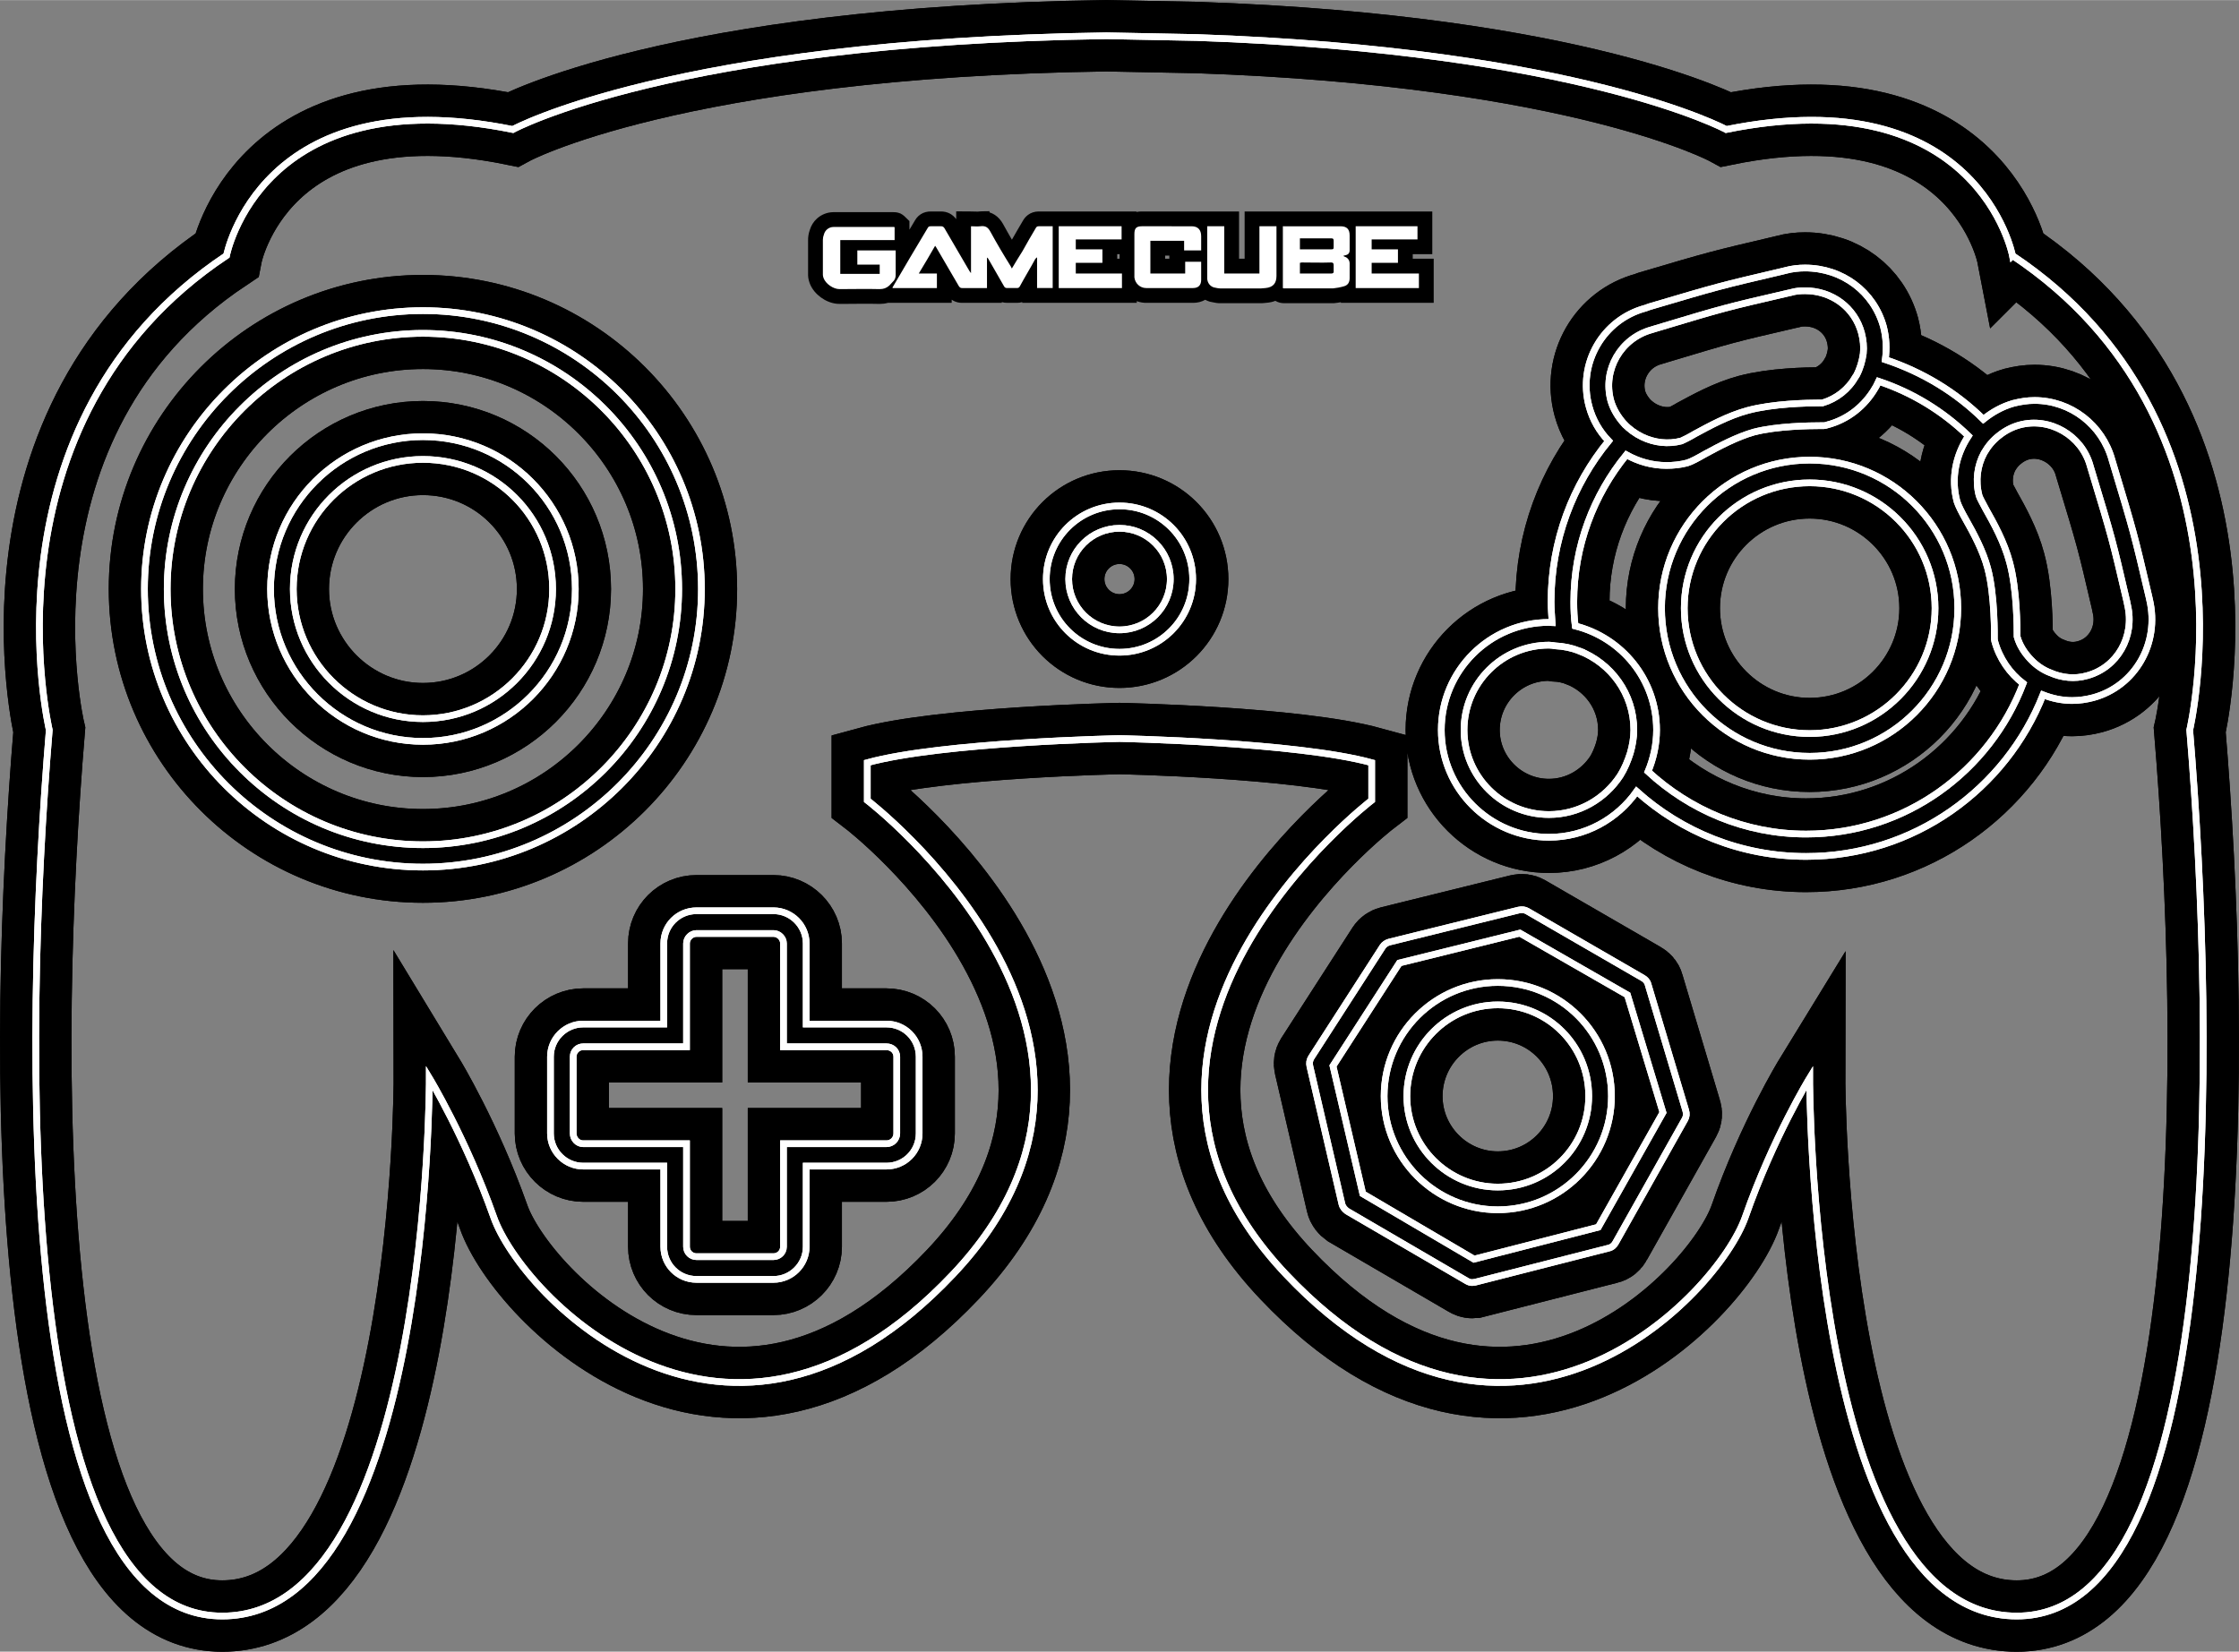 <?xml version="1.0" encoding="UTF-8" standalone="no"?>
<!-- Creator: CorelDRAW -->

<svg
   xml:space="preserve"
   width="6.303in"
   height="4.651in"
   style="fill-rule:evenodd;image-rendering:optimizeQuality;shape-rendering:geometricPrecision;text-rendering:geometricPrecision"
   viewBox="0 0 6303.448 4650.505"
   version="1.1"
   id="svg35"
   sodipodi:docname="controller.svg"
   inkscape:version="1.1.2 (0a00cf5339, 2022-02-04)"
   xmlns:inkscape="http://www.inkscape.org/namespaces/inkscape"
   xmlns:sodipodi="http://sodipodi.sourceforge.net/DTD/sodipodi-0.dtd"
   xmlns="http://www.w3.org/2000/svg"
   xmlns:svg="http://www.w3.org/2000/svg"
   xmlns:rdf="http://www.w3.org/1999/02/22-rdf-syntax-ns#"
   xmlns:cc="http://creativecommons.org/ns#"
   xmlns:dc="http://purl.org/dc/elements/1.1/"><rect x="0" y="0" width="6303.448" height="4650.505" fill="#808080" stroke="none"/><sodipodi:namedview
   pagecolor="#ffffff"
   bordercolor="#666666"
   borderopacity="1"
   objecttolerance="10"
   gridtolerance="10"
   guidetolerance="10"
   inkscape:pageopacity="0"
   inkscape:pageshadow="2"
   inkscape:window-width="1920"
   inkscape:window-height="996"
   id="namedview37"
   showgrid="false"
   fit-margin-top="0"
   fit-margin-left="0"
   fit-margin-right="0"
   fit-margin-bottom="0"
   inkscape:zoom="0.84096619"
   inkscape:cx="32.700482"
   inkscape:cy="181.33904"
   inkscape:window-x="0"
   inkscape:window-y="0"
   inkscape:window-maximized="1"
   inkscape:current-layer="Layer 1"
   inkscape:pagecheckerboard="0"
   inkscape:document-units="in"
   showguides="true"
   inkscape:guide-bbox="true"><sodipodi:guide
     position="2311.658,3926.214"
     orientation="1,0"
     id="guide1253" /><sodipodi:guide
     position="2425.524,4011.604"
     orientation="0,-1"
     id="guide1255" /></sodipodi:namedview>
 <defs
   id="defs4">
  <style
   type="text/css"
   id="style2">
   <![CDATA[
    .str0 {stroke:#E5E5E5;stroke-width:3}
    .fil0 {fill:none}
    .fil1 {fill:#E5E5E5}
   ]]>
  </style>
 
   
   
   
   
   
   
   
   
   
   
   
   
  </defs>
 <g
   id="Layer 1"
   transform="translate(-982.276,-3996.73)">
  
  
 <path
   id="path2235"
   style="fill:#000000;stroke:none;stroke-width:1"
   class="fil1"
   d="m 3746.873,4591.375 c -3.887,-0.026 -7.74,0.545 -11.608,0.825 -6.519,0.118 -13.027,-0.464 -19.547,-0.41 -13.818,-0.095 -27.636,-0.19 -41.454,-0.286 0,7.319 0,14.638 0,21.957 -4.612,-6.153 -10.319,-11.573 -17.09,-15.286 -8.029,-4.484 -17.296,-6.511 -26.459,-6.363 -9.059,-0.044 -18.119,-0.01 -27.179,-0.019 -5.058,-0.021 -10.142,0.413 -15.043,1.713 -10.085,2.533 -19.255,8.479 -25.703,16.634 -3.181,3.878 -5.399,8.403 -8.047,12.636 -4.052,6.772 -8.11,13.542 -12.158,20.316 0,-8.083 0,-16.165 0,-24.248 -4.948,-4.752 -9.797,-9.606 -14.794,-14.306 -2.935,-2.683 -6.382,-4.713 -9.791,-6.717 -3.4,-1.149 -6.689,-2.727 -10.275,-3.23 -3.659,-0.707 -7.391,-0.888 -11.11,-0.803 -56.353,0 -112.707,-0.012 -169.06,0.02 -16.655,0.262 -33.1,6.833 -45.394,18.064 -9.398,8.514 -16.375,19.652 -19.963,31.813 -3.541,9.697 -5.188,20.062 -4.941,30.378 0.01,32.648 -0.014,65.297 0.024,97.945 0.237,8.632 2.55,17.088 5.81,25.041 6.288,14.733 17.147,27.219 29.989,36.651 13.224,9.704 28.872,16.378 45.255,18.061 6.429,0.623 12.896,0.303 19.343,0.344 33.735,-0.153 67.478,-0.842 101.209,0.039 7.783,0.01 15.587,-0.922 23.091,-3.014 59.87,0 119.74,0 179.609,0 0,-2.958 0,-5.917 0,-8.875 6.865,4.804 14.985,7.722 23.31,8.574 4.753,0.507 9.539,0.23 14.308,0.301 34.459,0 68.919,0 103.378,0 0,-0.693 0,-1.385 0,-2.078 5.334,1.544 10.904,2.172 16.449,2.063 8.799,0.031 17.598,0.016 26.396,0.01 5.009,-0.043 10.029,-0.656 14.835,-2.097 0,0.702 0,1.404 0,2.106 107.446,0 214.892,0 322.338,0 0,-1.602 0,-3.204 0,-4.807 9.201,3.51 19.1,5.051 28.932,4.807 43.605,0 87.21,0.012 130.814,-0.022 11.461,-0.147 22.993,-2.908 32.949,-8.677 4.016,2.126 8.205,3.97 12.563,5.265 2.599,0.722 5.295,0.983 7.907,1.651 7.291,1.639 14.721,2.93 22.221,2.779 38.826,0 77.652,0.016 116.478,-0.021 4.079,-0.014 8.109,-0.732 12.167,-1.024 5.006,-0.269 9.98,-1.063 14.868,-2.162 3.843,-0.881 7.625,-2.033 11.3,-3.46 7.541,4.579 16.418,6.786 25.217,6.65 22.1,0.035 44.201,0.01 66.301,0.016 24.332,-0.01 48.665,0.01 72.996,-0.022 6.678,-0.66 13.335,-1.556 19.934,-2.783 0,0.602 0,1.204 0,1.807 87.113,0 174.227,0 261.34,0 0,-41.444 0,-82.888 0,-124.332 -19.667,0 -39.335,0 -59.002,0 0,-4.218 0,-8.436 0,-12.654 18.339,0 36.677,0 55.016,0 0,-40.115 0,-80.231 0,-120.346 -176.117,-1e-4 -352.221,-1e-4 -528.338,0 0,44.333 0,88.667 0,133 -5.223,0 -10.445,0 -15.668,0 0,-44.333 0,-88.667 0,-133 -43.782,0 -87.565,0 -131.348,0 -46.69,0 -93.474,0 -140.2,0.01 -5.844,-0.081 -11.712,0.228 -17.462,1.325 -0.121,-0.491 0.356,-1.58 -0.5,-1.336 -91.815,0 -183.631,-0.013 -275.446,0.02 -10.582,0.13 -21.195,3.478 -29.629,9.939 -6.045,4.53 -10.871,10.536 -14.502,17.13 -10.267,17.381 -20.519,34.773 -30.398,52.379 -8.596,-14.682 -16.913,-29.526 -25.103,-44.437 -5.665,-9.973 -13.248,-19.055 -22.93,-25.338 -4.659,-3.065 -9.758,-5.454 -15.079,-7.117 0,-1.097 0,-2.194 0,-3.291 -7.042,0.1 -14.085,0.199 -21.127,0.299 z m 387.389,120.764 c 0,4.218 0,8.436 0,12.654 -2.225,0 -4.449,0 -6.674,0 0,-4.218 0,-8.436 0,-12.654 2.225,0 4.449,0 6.674,0 z m 139.998,3.986 c 0,2.889 0,5.779 0,8.668 -3.886,0 -7.772,0 -11.658,0 0,-2.889 0,-5.779 0,-8.668 3.886,0 7.772,0 11.658,0 z" /><g
   id="g2099"
   style="stroke:#000000;stroke-width:201.007;stroke-miterlimit:4;stroke-dasharray:none"><path
     class="fil0 str0"
     d="m 2173,4935 c -397,0 -720,323 -720,720 0,397 323,720 720,720 397,0 720,-323 720,-720 0,-397 -323,-720 -720,-720 z m 0,1149 c -236,0 -429,-193 -429,-429 0,-237 193,-429 429,-429 237,0 429,192 429,429 0,236 -192,429 -429,429 z"
     id="path2051"
     style="fill:none;stroke:#000000;stroke-width:201.007;stroke-miterlimit:4;stroke-dasharray:none"
     inkscape:connector-curvature="0" /><path
     class="fil0 str0"
     d="m 2173,5290 c -201,0 -365,163 -365,365 0,201 164,365 365,365 202,0 365,-164 365,-365 0,-202 -163,-365 -365,-365 z"
     id="path2053"
     style="fill:none;stroke:#000000;stroke-width:201.007;stroke-miterlimit:4;stroke-dasharray:none"
     inkscape:connector-curvature="0" /><path
     class="fil0 str0"
     d="m 3188,6653 c 0,-15 -13,-28 -28,-28 h -217 c -15,0 -28,13 -28,28 v 291 h -291 c -15,0 -28,12 -28,28 v 216 c 0,16 13,29 28,29 h 291 v 290 c 0,16 13,28 28,28 h 217 c 15,0 28,-12 28,-28 v -290 h 290 c 16,0 29,-13 29,-29 v -216 c 0,-16 -13,-28 -29,-28 h -290 z"
     id="path2055"
     style="fill:none;stroke:#000000;stroke-width:201.007;stroke-miterlimit:4;stroke-dasharray:none"
     inkscape:connector-curvature="0" /><circle
     class="fil0 str0"
     cx="4134"
     cy="5627"
     r="143"
     id="circle2057"
     style="fill:none;stroke:#000000;stroke-width:201.007;stroke-miterlimit:4;stroke-dasharray:none" /><path
     class="fil0 str0"
     d="m 6598,5802 c -1,-3 -1,-6 -1,-9 0,-1 2,-120 -19,-197 -13,-49 -40,-99 -61,-136 -13,-23 -21,-39 -25,-51 -18,-66 -3,-132 32,-185 -71,-69 -157,-122 -253,-154 -3,6 -5,12 -9,18 -30,52 -78,90 -136,105 -3,1 -6,2 -9,2 h -10 c -27,0 -122,1 -187,18 -49,14 -99,41 -136,61 -23,13 -39,22 -52,26 -19,5 -39,7 -58,7 -41,0 -79,-11 -113,-30 -92,113 -148,257 -148,414 0,23 1,46 4,68 131,33 229,151 229,293 0,41 -9,81 -24,117 117,108 273,176 445,176 279,0 517,-177 611,-424 -38,-29 -67,-71 -80,-119 z m -521,324 c -230,0 -417,-187 -417,-417 0,-230 187,-417 417,-417 230,0 417,187 417,417 0,230 -187,417 -417,417 z"
     id="path2059"
     style="fill:none;stroke:#000000;stroke-width:201.007;stroke-miterlimit:4;stroke-dasharray:none"
     inkscape:connector-curvature="0" /><path
     class="fil0 str0"
     d="m 6077,5356 c -195,0 -353,158 -353,353 0,194 158,353 353,353 195,0 353,-159 353,-353 0,-195 -159,-353 -353,-353 z"
     id="path2061"
     style="fill:none;stroke:#000000;stroke-width:201.007;stroke-miterlimit:4;stroke-dasharray:none"
     inkscape:connector-curvature="0" /><path
     class="fil0 str0"
     d="m 5261,6624 -339,84 -187,290 84,360 313,184 350,-90 182,-323 -100,-331 z m -62,779 c -176,0 -320,-144 -320,-320 0,-177 144,-320 320,-320 177,0 320,143 320,320 0,176 -143,320 -320,320 z"
     id="path2063"
     style="fill:none;stroke:#000000;stroke-width:201.007;stroke-miterlimit:4;stroke-dasharray:none"
     inkscape:connector-curvature="0" /><path
     class="fil0 str0"
     d="m 5199,6826 c -141,0 -256,115 -256,257 0,141 115,256 256,256 142,0 256,-115 256,-256 0,-142 -114,-257 -256,-257 z"
     id="path2065"
     style="fill:none;stroke:#000000;stroke-width:201.007;stroke-miterlimit:4;stroke-dasharray:none"
     inkscape:connector-curvature="0" /><path
     class="fil0 str0"
     d="m 5428,5829 c -21,-8 -44,-13 -67,-14 -6,-1 -12,-2 -18,-2 -132,0 -239,107 -239,239 0,131 107,238 239,238 84,0 158,-44 201,-110 12,-19 21,-41 28,-63 6,-21 10,-43 10,-65 0,-102 -64,-188 -154,-223 z"
     id="path2067"
     style="fill:none;stroke:#000000;stroke-width:201.007;stroke-miterlimit:4;stroke-dasharray:none"
     inkscape:connector-curvature="0" /><path
     class="fil0 str0"
     d="m 5554,5189 c 15,16 33,29 52,38 34,16 72,21 110,11 5,-2 23,-11 38,-20 39,-21 93,-51 149,-66 71,-19 166,-21 204,-21 h 6 c 40,-12 73,-38 94,-75 1,-1 1,-2 2,-3 10,-19 16,-40 19,-61 2,-19 0,-39 -5,-58 -19,-71 -83,-119 -159,-119 -13,0 -27,1 -40,5 l -9,2 c -177,41 -177,41 -370,99 l -13,4 c -87,24 -138,113 -115,199 7,25 21,47 37,65 z"
     id="path2069"
     style="fill:none;stroke:#000000;stroke-width:201.007;stroke-miterlimit:4;stroke-dasharray:none"
     inkscape:connector-curvature="0" /><path
     class="fil0 str0"
     d="m 6970,5690 c -41,-176 -41,-176 -100,-371 l -3,-10 c -23,-86 -114,-139 -199,-116 -22,6 -42,17 -58,30 -17,13 -31,30 -42,49 -19,35 -25,78 -14,120 1,5 11,23 19,38 22,39 52,93 67,150 21,77 21,185 21,209 7,25 21,46 38,64 16,17 35,30 56,38 32,14 68,18 103,8 85,-23 135,-110 114,-199 z"
     id="path2071"
     style="fill:none;stroke:#000000;stroke-width:201.007;stroke-miterlimit:4;stroke-dasharray:none"
     inkscape:connector-curvature="0" /><path
     class="fil0 str0"
     d="m 6648,4716 c 0,0 -96,-499 -806,-355 0,0 -409,-222 -1490,-259 l -255,-5 c -1217,17 -1671,264 -1671,264 -710,-144 -806,355 -806,355 -704,469 -499,1336 -499,1336 -73,878 -100,2495 487,2495 586,0 583,-1515 583,-1515 0,0 102,168 181,391 78,223 661,830 1293,162 631,-667 -241,-1335 -241,-1335 v -106 c 211,-58 710,-68 710,-68 0,0 499,10 710,68 v 106 c 0,0 -872,668 -241,1335 632,668 1215,61 1293,-162 78,-223 181,-391 181,-391 0,0 -3,1515 583,1515 587,0 560,-1617 487,-2495 0,0 205,-867 -499,-1336 z M 2173,6438 c -432,0 -784,-351 -784,-783 0,-433 352,-784 784,-784 432,0 784,351 784,784 0,432 -352,783 -784,783 z m 1305,442 c 51,0 92,41 92,92 v 216 c 0,51 -41,92 -92,92 h -226 v 227 c 0,51 -42,92 -92,92 h -217 c -51,0 -92,-41 -92,-92 v -227 h -227 c -50,0 -92,-41 -92,-92 v -216 c 0,-51 42,-92 92,-92 h 227 v -227 c 0,-51 41,-92 92,-92 h 217 c 50,0 92,41 92,92 v 227 z m 656,-1047 c -114,0 -206,-92 -206,-206 0,-114 92,-206 206,-206 114,0 206,92 206,206 0,114 -92,206 -206,206 z m 1592,1315 -195,347 c -4,8 -11,14 -20,16 l -376,96 c -3,0 -6,1 -8,1 -6,0 -11,-2 -16,-5 l -336,-196 c -7,-5 -13,-12 -15,-21 l -90,-387 c -2,-9 -1,-17 4,-25 l 201,-312 c 4,-6 11,-11 19,-13 l 364,-90 c 9,-2 17,-1 24,3 l 325,188 c 7,4 13,10 15,18 l 106,355 c 3,9 2,18 -2,25 z M 6875,5961 c -19,5 -39,8 -59,8 -29,0 -56,-6 -82,-16 -105,266 -364,455 -667,455 -183,0 -350,-69 -477,-183 -55,78 -145,129 -247,129 -167,0 -303,-136 -303,-302 0,-167 136,-303 303,-303 3,0 6,1 9,1 -1,-19 -3,-39 -3,-59 0,-172 61,-330 162,-453 -26,-27 -45,-60 -55,-97 -33,-121 39,-245 159,-277 l 11,-4 c 196,-58 196,-58 375,-100 l 8,-2 c 18,-5 37,-7 55,-7 105,0 194,67 221,166 8,31 9,62 5,92 105,35 199,92 276,168 25,-20 53,-36 85,-45 20,-5 39,-8 59,-8 102,0 191,69 218,167 l 3,10 c 59,196 59,196 101,375 l 2,9 c 29,123 -41,244 -159,276 z"
     id="path2073"
     style="fill:none;stroke:#000000;stroke-width:201.007;stroke-miterlimit:4;stroke-dasharray:none"
     inkscape:connector-curvature="0" /><path
     class="fil0 str0"
     d="m 2173,4935 c -397,0 -720,323 -720,720 0,397 323,720 720,720 397,0 720,-323 720,-720 0,-397 -323,-720 -720,-720 z m 0,1149 c -236,0 -429,-193 -429,-429 0,-237 193,-429 429,-429 237,0 429,192 429,429 0,236 -192,429 -429,429 z"
     id="path2075"
     style="fill:none;stroke:#000000;stroke-width:201.007;stroke-miterlimit:4;stroke-dasharray:none"
     inkscape:connector-curvature="0" /><path
     class="fil0 str0"
     d="m 2173,5290 c -201,0 -365,163 -365,365 0,201 164,365 365,365 202,0 365,-164 365,-365 0,-202 -163,-365 -365,-365 z"
     id="path2077"
     style="fill:none;stroke:#000000;stroke-width:201.007;stroke-miterlimit:4;stroke-dasharray:none"
     inkscape:connector-curvature="0" /><path
     class="fil0 str0"
     d="m 3188,6653 c 0,-15 -13,-28 -28,-28 h -217 c -15,0 -28,13 -28,28 v 291 h -291 c -15,0 -28,12 -28,28 v 216 c 0,16 13,29 28,29 h 291 v 290 c 0,16 13,28 28,28 h 217 c 15,0 28,-12 28,-28 v -290 h 290 c 16,0 29,-13 29,-29 v -216 c 0,-16 -13,-28 -29,-28 h -290 z"
     id="path2079"
     style="fill:none;stroke:#000000;stroke-width:201.007;stroke-miterlimit:4;stroke-dasharray:none"
     inkscape:connector-curvature="0" /><circle
     class="fil0 str0"
     cx="4134"
     cy="5627"
     r="143"
     id="circle2081"
     style="fill:none;stroke:#000000;stroke-width:201.007;stroke-miterlimit:4;stroke-dasharray:none" /><path
     class="fil0 str0"
     d="m 6598,5802 c -1,-3 -1,-6 -1,-9 0,-1 2,-120 -19,-197 -13,-49 -40,-99 -61,-136 -13,-23 -21,-39 -25,-51 -18,-66 -3,-132 32,-185 -71,-69 -157,-122 -253,-154 -3,6 -5,12 -9,18 -30,52 -78,90 -136,105 -3,1 -6,2 -9,2 h -10 c -27,0 -122,1 -187,18 -49,14 -99,41 -136,61 -23,13 -39,22 -52,26 -19,5 -39,7 -58,7 -41,0 -79,-11 -113,-30 -92,113 -148,257 -148,414 0,23 1,46 4,68 131,33 229,151 229,293 0,41 -9,81 -24,117 117,108 273,176 445,176 279,0 517,-177 611,-424 -38,-29 -67,-71 -80,-119 z m -521,324 c -230,0 -417,-187 -417,-417 0,-230 187,-417 417,-417 230,0 417,187 417,417 0,230 -187,417 -417,417 z"
     id="path2083"
     style="fill:none;stroke:#000000;stroke-width:201.007;stroke-miterlimit:4;stroke-dasharray:none"
     inkscape:connector-curvature="0" /><path
     class="fil0 str0"
     d="m 6077,5356 c -195,0 -353,158 -353,353 0,194 158,353 353,353 195,0 353,-159 353,-353 0,-195 -159,-353 -353,-353 z"
     id="path2085"
     style="fill:none;stroke:#000000;stroke-width:201.007;stroke-miterlimit:4;stroke-dasharray:none"
     inkscape:connector-curvature="0" /><path
     class="fil0 str0"
     d="m 5261,6624 -339,84 -187,290 84,360 313,184 350,-90 182,-323 -100,-331 z m -62,779 c -176,0 -320,-144 -320,-320 0,-177 144,-320 320,-320 177,0 320,143 320,320 0,176 -143,320 -320,320 z"
     id="path2087"
     style="fill:none;stroke:#000000;stroke-width:201.007;stroke-miterlimit:4;stroke-dasharray:none"
     inkscape:connector-curvature="0" /><path
     class="fil0 str0"
     d="m 5199,6826 c -141,0 -256,115 -256,257 0,141 115,256 256,256 142,0 256,-115 256,-256 0,-142 -114,-257 -256,-257 z"
     id="path2089"
     style="fill:none;stroke:#000000;stroke-width:201.007;stroke-miterlimit:4;stroke-dasharray:none"
     inkscape:connector-curvature="0" /><path
     class="fil0 str0"
     d="m 5428,5829 c -21,-8 -44,-13 -67,-14 -6,-1 -12,-2 -18,-2 -132,0 -239,107 -239,239 0,131 107,238 239,238 84,0 158,-44 201,-110 12,-19 21,-41 28,-63 6,-21 10,-43 10,-65 0,-102 -64,-188 -154,-223 z"
     id="path2091"
     style="fill:none;stroke:#000000;stroke-width:201.007;stroke-miterlimit:4;stroke-dasharray:none"
     inkscape:connector-curvature="0" /><path
     class="fil0 str0"
     d="m 5554,5189 c 15,16 33,29 52,38 34,16 72,21 110,11 5,-2 23,-11 38,-20 39,-21 93,-51 149,-66 71,-19 166,-21 204,-21 h 6 c 40,-12 73,-38 94,-75 1,-1 1,-2 2,-3 10,-19 16,-40 19,-61 2,-19 0,-39 -5,-58 -19,-71 -83,-119 -159,-119 -13,0 -27,1 -40,5 l -9,2 c -177,41 -177,41 -370,99 l -13,4 c -87,24 -138,113 -115,199 7,25 21,47 37,65 z"
     id="path2093"
     style="fill:none;stroke:#000000;stroke-width:201.007;stroke-miterlimit:4;stroke-dasharray:none"
     inkscape:connector-curvature="0" /><path
     class="fil0 str0"
     d="m 6970,5690 c -41,-176 -41,-176 -100,-371 l -3,-10 c -23,-86 -114,-139 -199,-116 -22,6 -42,17 -58,30 -17,13 -31,30 -42,49 -19,35 -25,78 -14,120 1,5 11,23 19,38 22,39 52,93 67,150 21,77 21,185 21,209 7,25 21,46 38,64 16,17 35,30 56,38 32,14 68,18 103,8 85,-23 135,-110 114,-199 z"
     id="path2095"
     style="fill:none;stroke:#000000;stroke-width:201.007;stroke-miterlimit:4;stroke-dasharray:none"
     inkscape:connector-curvature="0" /><path
     class="fil0 str0"
     d="m 6648,4716 c 0,0 -96,-499 -806,-355 0,0 -409,-222 -1490,-259 l -255,-5 c -1217,17 -1671,264 -1671,264 -710,-144 -806,355 -806,355 -704,469 -499,1336 -499,1336 -73,878 -100,2495 487,2495 586,0 583,-1515 583,-1515 0,0 102,168 181,391 78,223 661,830 1293,162 631,-667 -241,-1335 -241,-1335 v -106 c 211,-58 710,-68 710,-68 0,0 499,10 710,68 v 106 c 0,0 -872,668 -241,1335 632,668 1215,61 1293,-162 78,-223 181,-391 181,-391 0,0 -3,1515 583,1515 587,0 560,-1617 487,-2495 0,0 205,-867 -499,-1336 z M 2173,6438 c -432,0 -784,-351 -784,-783 0,-433 352,-784 784,-784 432,0 784,351 784,784 0,432 -352,783 -784,783 z m 1305,442 c 51,0 92,41 92,92 v 216 c 0,51 -41,92 -92,92 h -226 v 227 c 0,51 -42,92 -92,92 h -217 c -51,0 -92,-41 -92,-92 v -227 h -227 c -50,0 -92,-41 -92,-92 v -216 c 0,-51 42,-92 92,-92 h 227 v -227 c 0,-51 41,-92 92,-92 h 217 c 50,0 92,41 92,92 v 227 z m 656,-1047 c -114,0 -206,-92 -206,-206 0,-114 92,-206 206,-206 114,0 206,92 206,206 0,114 -92,206 -206,206 z m 1592,1315 -195,347 c -4,8 -11,14 -20,16 l -376,96 c -3,0 -6,1 -8,1 -6,0 -11,-2 -16,-5 l -336,-196 c -7,-5 -13,-12 -15,-21 l -90,-387 c -2,-9 -1,-17 4,-25 l 201,-312 c 4,-6 11,-11 19,-13 l 364,-90 c 9,-2 17,-1 24,3 l 325,188 c 7,4 13,10 15,18 l 106,355 c 3,9 2,18 -2,25 z M 6875,5961 c -19,5 -39,8 -59,8 -29,0 -56,-6 -82,-16 -105,266 -364,455 -667,455 -183,0 -350,-69 -477,-183 -55,78 -145,129 -247,129 -167,0 -303,-136 -303,-302 0,-167 136,-303 303,-303 3,0 6,1 9,1 -1,-19 -3,-39 -3,-59 0,-172 61,-330 162,-453 -26,-27 -45,-60 -55,-97 -33,-121 39,-245 159,-277 l 11,-4 c 196,-58 196,-58 375,-100 l 8,-2 c 18,-5 37,-7 55,-7 105,0 194,67 221,166 8,31 9,62 5,92 105,35 199,92 276,168 25,-20 53,-36 85,-45 20,-5 39,-8 59,-8 102,0 191,69 218,167 l 3,10 c 59,196 59,196 101,375 l 2,9 c 29,123 -41,244 -159,276 z"
     id="path2097"
     style="fill:none;stroke:#000000;stroke-width:201.007;stroke-miterlimit:4;stroke-dasharray:none"
     inkscape:connector-curvature="0" /></g><g
   id="g2049"
   style="stroke:#ffffff"><path
     class="fil0 str0"
     d="m 2173,4935 c -397,0 -720,323 -720,720 0,397 323,720 720,720 397,0 720,-323 720,-720 0,-397 -323,-720 -720,-720 z m 0,1149 c -236,0 -429,-193 -429,-429 0,-237 193,-429 429,-429 237,0 429,192 429,429 0,236 -192,429 -429,429 z"
     id="path1126"
     style="fill:none;stroke:#ffffff;stroke-width:18.751;stroke-miterlimit:4;stroke-dasharray:none"
     inkscape:connector-curvature="0" /><path
     class="fil0 str0"
     d="m 2173,5290 c -201,0 -365,163 -365,365 0,201 164,365 365,365 202,0 365,-164 365,-365 0,-202 -163,-365 -365,-365 z"
     id="path1128"
     style="fill:none;stroke:#ffffff;stroke-width:18.751;stroke-miterlimit:4;stroke-dasharray:none"
     inkscape:connector-curvature="0" /><path
     class="fil0 str0"
     d="m 3188,6653 c 0,-15 -13,-28 -28,-28 h -217 c -15,0 -28,13 -28,28 v 291 h -291 c -15,0 -28,12 -28,28 v 216 c 0,16 13,29 28,29 h 291 v 290 c 0,16 13,28 28,28 h 217 c 15,0 28,-12 28,-28 v -290 h 290 c 16,0 29,-13 29,-29 v -216 c 0,-16 -13,-28 -29,-28 h -290 z"
     id="path1130"
     style="fill:none;stroke:#ffffff;stroke-width:18.751;stroke-miterlimit:4;stroke-dasharray:none"
     inkscape:connector-curvature="0" /><circle
     class="fil0 str0"
     cx="4134"
     cy="5627"
     r="143"
     id="circle1132"
     style="fill:none;stroke:#ffffff;stroke-width:18.751;stroke-miterlimit:4;stroke-dasharray:none" /><path
     class="fil0 str0"
     d="m 6598,5802 c -1,-3 -1,-6 -1,-9 0,-1 2,-120 -19,-197 -13,-49 -40,-99 -61,-136 -13,-23 -21,-39 -25,-51 -18,-66 -3,-132 32,-185 -71,-69 -157,-122 -253,-154 -3,6 -5,12 -9,18 -30,52 -78,90 -136,105 -3,1 -6,2 -9,2 h -10 c -27,0 -122,1 -187,18 -49,14 -99,41 -136,61 -23,13 -39,22 -52,26 -19,5 -39,7 -58,7 -41,0 -79,-11 -113,-30 -92,113 -148,257 -148,414 0,23 1,46 4,68 131,33 229,151 229,293 0,41 -9,81 -24,117 117,108 273,176 445,176 279,0 517,-177 611,-424 -38,-29 -67,-71 -80,-119 z m -521,324 c -230,0 -417,-187 -417,-417 0,-230 187,-417 417,-417 230,0 417,187 417,417 0,230 -187,417 -417,417 z"
     id="path1134"
     style="fill:none;stroke:#ffffff;stroke-width:18.751;stroke-miterlimit:4;stroke-dasharray:none"
     inkscape:connector-curvature="0" /><path
     class="fil0 str0"
     d="m 6077,5356 c -195,0 -353,158 -353,353 0,194 158,353 353,353 195,0 353,-159 353,-353 0,-195 -159,-353 -353,-353 z"
     id="path1136"
     style="fill:none;stroke:#ffffff;stroke-width:18.751;stroke-miterlimit:4;stroke-dasharray:none"
     inkscape:connector-curvature="0" /><path
     class="fil0 str0"
     d="m 5261,6624 -339,84 -187,290 84,360 313,184 350,-90 182,-323 -100,-331 z m -62,779 c -176,0 -320,-144 -320,-320 0,-177 144,-320 320,-320 177,0 320,143 320,320 0,176 -143,320 -320,320 z"
     id="path1138"
     style="fill:none;stroke:#ffffff;stroke-width:18.751;stroke-miterlimit:4;stroke-dasharray:none"
     inkscape:connector-curvature="0" /><path
     class="fil0 str0"
     d="m 5199,6826 c -141,0 -256,115 -256,257 0,141 115,256 256,256 142,0 256,-115 256,-256 0,-142 -114,-257 -256,-257 z"
     id="path1140"
     style="fill:none;stroke:#ffffff;stroke-width:18.751;stroke-miterlimit:4;stroke-dasharray:none"
     inkscape:connector-curvature="0" /><path
     class="fil0 str0"
     d="m 5428,5829 c -21,-8 -44,-13 -67,-14 -6,-1 -12,-2 -18,-2 -132,0 -239,107 -239,239 0,131 107,238 239,238 84,0 158,-44 201,-110 12,-19 21,-41 28,-63 6,-21 10,-43 10,-65 0,-102 -64,-188 -154,-223 z"
     id="path1142"
     style="fill:none;stroke:#ffffff;stroke-width:18.751;stroke-miterlimit:4;stroke-dasharray:none"
     inkscape:connector-curvature="0" /><path
     class="fil0 str0"
     d="m 5554,5189 c 15,16 33,29 52,38 34,16 72,21 110,11 5,-2 23,-11 38,-20 39,-21 93,-51 149,-66 71,-19 166,-21 204,-21 h 6 c 40,-12 73,-38 94,-75 1,-1 1,-2 2,-3 10,-19 16,-40 19,-61 2,-19 0,-39 -5,-58 -19,-71 -83,-119 -159,-119 -13,0 -27,1 -40,5 l -9,2 c -177,41 -177,41 -370,99 l -13,4 c -87,24 -138,113 -115,199 7,25 21,47 37,65 z"
     id="path1144"
     style="fill:none;stroke:#ffffff;stroke-width:18.751;stroke-miterlimit:4;stroke-dasharray:none"
     inkscape:connector-curvature="0" /><path
     class="fil0 str0"
     d="m 6970,5690 c -41,-176 -41,-176 -100,-371 l -3,-10 c -23,-86 -114,-139 -199,-116 -22,6 -42,17 -58,30 -17,13 -31,30 -42,49 -19,35 -25,78 -14,120 1,5 11,23 19,38 22,39 52,93 67,150 21,77 21,185 21,209 7,25 21,46 38,64 16,17 35,30 56,38 32,14 68,18 103,8 85,-23 135,-110 114,-199 z"
     id="path1146"
     style="fill:none;stroke:#ffffff;stroke-width:18.751;stroke-miterlimit:4;stroke-dasharray:none"
     inkscape:connector-curvature="0" /><path
     class="fil0 str0"
     d="m 6648,4716 c 0,0 -96,-499 -806,-355 0,0 -409,-222 -1490,-259 l -255,-5 c -1217,17 -1671,264 -1671,264 -710,-144 -806,355 -806,355 -704,469 -499,1336 -499,1336 -73,878 -100,2495 487,2495 586,0 583,-1515 583,-1515 0,0 102,168 181,391 78,223 661,830 1293,162 631,-667 -241,-1335 -241,-1335 v -106 c 211,-58 710,-68 710,-68 0,0 499,10 710,68 v 106 c 0,0 -872,668 -241,1335 632,668 1215,61 1293,-162 78,-223 181,-391 181,-391 0,0 -3,1515 583,1515 587,0 560,-1617 487,-2495 0,0 205,-867 -499,-1336 z M 2173,6438 c -432,0 -784,-351 -784,-783 0,-433 352,-784 784,-784 432,0 784,351 784,784 0,432 -352,783 -784,783 z m 1305,442 c 51,0 92,41 92,92 v 216 c 0,51 -41,92 -92,92 h -226 v 227 c 0,51 -42,92 -92,92 h -217 c -51,0 -92,-41 -92,-92 v -227 h -227 c -50,0 -92,-41 -92,-92 v -216 c 0,-51 42,-92 92,-92 h 227 v -227 c 0,-51 41,-92 92,-92 h 217 c 50,0 92,41 92,92 v 227 z m 656,-1047 c -114,0 -206,-92 -206,-206 0,-114 92,-206 206,-206 114,0 206,92 206,206 0,114 -92,206 -206,206 z m 1592,1315 -195,347 c -4,8 -11,14 -20,16 l -376,96 c -3,0 -6,1 -8,1 -6,0 -11,-2 -16,-5 l -336,-196 c -7,-5 -13,-12 -15,-21 l -90,-387 c -2,-9 -1,-17 4,-25 l 201,-312 c 4,-6 11,-11 19,-13 l 364,-90 c 9,-2 17,-1 24,3 l 325,188 c 7,4 13,10 15,18 l 106,355 c 3,9 2,18 -2,25 z M 6875,5961 c -19,5 -39,8 -59,8 -29,0 -56,-6 -82,-16 -105,266 -364,455 -667,455 -183,0 -350,-69 -477,-183 -55,78 -145,129 -247,129 -167,0 -303,-136 -303,-302 0,-167 136,-303 303,-303 3,0 6,1 9,1 -1,-19 -3,-39 -3,-59 0,-172 61,-330 162,-453 -26,-27 -45,-60 -55,-97 -33,-121 39,-245 159,-277 l 11,-4 c 196,-58 196,-58 375,-100 l 8,-2 c 18,-5 37,-7 55,-7 105,0 194,67 221,166 8,31 9,62 5,92 105,35 199,92 276,168 25,-20 53,-36 85,-45 20,-5 39,-8 59,-8 102,0 191,69 218,167 l 3,10 c 59,196 59,196 101,375 l 2,9 c 29,123 -41,244 -159,276 z"
     id="path1148"
     style="fill:none;stroke:#ffffff;stroke-width:18.751;stroke-miterlimit:4;stroke-dasharray:none"
     inkscape:connector-curvature="0" /><path
     class="fil0 str0"
     d="m 2173,4935 c -397,0 -720,323 -720,720 0,397 323,720 720,720 397,0 720,-323 720,-720 0,-397 -323,-720 -720,-720 z m 0,1149 c -236,0 -429,-193 -429,-429 0,-237 193,-429 429,-429 237,0 429,192 429,429 0,236 -192,429 -429,429 z"
     id="path1154"
     style="fill:none;stroke:#ffffff;stroke-width:18.751;stroke-miterlimit:4;stroke-dasharray:none"
     inkscape:connector-curvature="0" /><path
     class="fil0 str0"
     d="m 2173,5290 c -201,0 -365,163 -365,365 0,201 164,365 365,365 202,0 365,-164 365,-365 0,-202 -163,-365 -365,-365 z"
     id="path1156"
     style="fill:none;stroke:#ffffff;stroke-width:18.751;stroke-miterlimit:4;stroke-dasharray:none"
     inkscape:connector-curvature="0" /><path
     class="fil0 str0"
     d="m 3188,6653 c 0,-15 -13,-28 -28,-28 h -217 c -15,0 -28,13 -28,28 v 291 h -291 c -15,0 -28,12 -28,28 v 216 c 0,16 13,29 28,29 h 291 v 290 c 0,16 13,28 28,28 h 217 c 15,0 28,-12 28,-28 v -290 h 290 c 16,0 29,-13 29,-29 v -216 c 0,-16 -13,-28 -29,-28 h -290 z"
     id="path1158"
     style="fill:none;stroke:#ffffff;stroke-width:18.751;stroke-miterlimit:4;stroke-dasharray:none"
     inkscape:connector-curvature="0" /><circle
     class="fil0 str0"
     cx="4134"
     cy="5627"
     r="143"
     id="circle1160"
     style="fill:none;stroke:#ffffff;stroke-width:18.751;stroke-miterlimit:4;stroke-dasharray:none" /><path
     class="fil0 str0"
     d="m 6598,5802 c -1,-3 -1,-6 -1,-9 0,-1 2,-120 -19,-197 -13,-49 -40,-99 -61,-136 -13,-23 -21,-39 -25,-51 -18,-66 -3,-132 32,-185 -71,-69 -157,-122 -253,-154 -3,6 -5,12 -9,18 -30,52 -78,90 -136,105 -3,1 -6,2 -9,2 h -10 c -27,0 -122,1 -187,18 -49,14 -99,41 -136,61 -23,13 -39,22 -52,26 -19,5 -39,7 -58,7 -41,0 -79,-11 -113,-30 -92,113 -148,257 -148,414 0,23 1,46 4,68 131,33 229,151 229,293 0,41 -9,81 -24,117 117,108 273,176 445,176 279,0 517,-177 611,-424 -38,-29 -67,-71 -80,-119 z m -521,324 c -230,0 -417,-187 -417,-417 0,-230 187,-417 417,-417 230,0 417,187 417,417 0,230 -187,417 -417,417 z"
     id="path1162"
     style="fill:none;stroke:#ffffff;stroke-width:18.751;stroke-miterlimit:4;stroke-dasharray:none"
     inkscape:connector-curvature="0" /><path
     class="fil0 str0"
     d="m 6077,5356 c -195,0 -353,158 -353,353 0,194 158,353 353,353 195,0 353,-159 353,-353 0,-195 -159,-353 -353,-353 z"
     id="path1164"
     style="fill:none;stroke:#ffffff;stroke-width:18.751;stroke-miterlimit:4;stroke-dasharray:none"
     inkscape:connector-curvature="0" /><path
     class="fil0 str0"
     d="m 5261,6624 -339,84 -187,290 84,360 313,184 350,-90 182,-323 -100,-331 z m -62,779 c -176,0 -320,-144 -320,-320 0,-177 144,-320 320,-320 177,0 320,143 320,320 0,176 -143,320 -320,320 z"
     id="path1166"
     style="fill:none;stroke:#ffffff;stroke-width:18.751;stroke-miterlimit:4;stroke-dasharray:none"
     inkscape:connector-curvature="0" /><path
     class="fil0 str0"
     d="m 5199,6826 c -141,0 -256,115 -256,257 0,141 115,256 256,256 142,0 256,-115 256,-256 0,-142 -114,-257 -256,-257 z"
     id="path1168"
     style="fill:none;stroke:#ffffff;stroke-width:18.751;stroke-miterlimit:4;stroke-dasharray:none"
     inkscape:connector-curvature="0" /><path
     class="fil0 str0"
     d="m 5428,5829 c -21,-8 -44,-13 -67,-14 -6,-1 -12,-2 -18,-2 -132,0 -239,107 -239,239 0,131 107,238 239,238 84,0 158,-44 201,-110 12,-19 21,-41 28,-63 6,-21 10,-43 10,-65 0,-102 -64,-188 -154,-223 z"
     id="path1170"
     style="fill:none;stroke:#ffffff;stroke-width:18.751;stroke-miterlimit:4;stroke-dasharray:none"
     inkscape:connector-curvature="0" /><path
     class="fil0 str0"
     d="m 5554,5189 c 15,16 33,29 52,38 34,16 72,21 110,11 5,-2 23,-11 38,-20 39,-21 93,-51 149,-66 71,-19 166,-21 204,-21 h 6 c 40,-12 73,-38 94,-75 1,-1 1,-2 2,-3 10,-19 16,-40 19,-61 2,-19 0,-39 -5,-58 -19,-71 -83,-119 -159,-119 -13,0 -27,1 -40,5 l -9,2 c -177,41 -177,41 -370,99 l -13,4 c -87,24 -138,113 -115,199 7,25 21,47 37,65 z"
     id="path1172"
     style="fill:none;stroke:#ffffff;stroke-width:18.751;stroke-miterlimit:4;stroke-dasharray:none"
     inkscape:connector-curvature="0" /><path
     class="fil0 str0"
     d="m 6970,5690 c -41,-176 -41,-176 -100,-371 l -3,-10 c -23,-86 -114,-139 -199,-116 -22,6 -42,17 -58,30 -17,13 -31,30 -42,49 -19,35 -25,78 -14,120 1,5 11,23 19,38 22,39 52,93 67,150 21,77 21,185 21,209 7,25 21,46 38,64 16,17 35,30 56,38 32,14 68,18 103,8 85,-23 135,-110 114,-199 z"
     id="path1174"
     style="fill:none;stroke:#ffffff;stroke-width:18.751;stroke-miterlimit:4;stroke-dasharray:none"
     inkscape:connector-curvature="0" /><path
     class="fil0 str0"
     d="m 6648,4716 c 0,0 -96,-499 -806,-355 0,0 -409,-222 -1490,-259 l -255,-5 c -1217,17 -1671,264 -1671,264 -710,-144 -806,355 -806,355 -704,469 -499,1336 -499,1336 -73,878 -100,2495 487,2495 586,0 583,-1515 583,-1515 0,0 102,168 181,391 78,223 661,830 1293,162 631,-667 -241,-1335 -241,-1335 v -106 c 211,-58 710,-68 710,-68 0,0 499,10 710,68 v 106 c 0,0 -872,668 -241,1335 632,668 1215,61 1293,-162 78,-223 181,-391 181,-391 0,0 -3,1515 583,1515 587,0 560,-1617 487,-2495 0,0 205,-867 -499,-1336 z M 2173,6438 c -432,0 -784,-351 -784,-783 0,-433 352,-784 784,-784 432,0 784,351 784,784 0,432 -352,783 -784,783 z m 1305,442 c 51,0 92,41 92,92 v 216 c 0,51 -41,92 -92,92 h -226 v 227 c 0,51 -42,92 -92,92 h -217 c -51,0 -92,-41 -92,-92 v -227 h -227 c -50,0 -92,-41 -92,-92 v -216 c 0,-51 42,-92 92,-92 h 227 v -227 c 0,-51 41,-92 92,-92 h 217 c 50,0 92,41 92,92 v 227 z m 656,-1047 c -114,0 -206,-92 -206,-206 0,-114 92,-206 206,-206 114,0 206,92 206,206 0,114 -92,206 -206,206 z m 1592,1315 -195,347 c -4,8 -11,14 -20,16 l -376,96 c -3,0 -6,1 -8,1 -6,0 -11,-2 -16,-5 l -336,-196 c -7,-5 -13,-12 -15,-21 l -90,-387 c -2,-9 -1,-17 4,-25 l 201,-312 c 4,-6 11,-11 19,-13 l 364,-90 c 9,-2 17,-1 24,3 l 325,188 c 7,4 13,10 15,18 l 106,355 c 3,9 2,18 -2,25 z M 6875,5961 c -19,5 -39,8 -59,8 -29,0 -56,-6 -82,-16 -105,266 -364,455 -667,455 -183,0 -350,-69 -477,-183 -55,78 -145,129 -247,129 -167,0 -303,-136 -303,-302 0,-167 136,-303 303,-303 3,0 6,1 9,1 -1,-19 -3,-39 -3,-59 0,-172 61,-330 162,-453 -26,-27 -45,-60 -55,-97 -33,-121 39,-245 159,-277 l 11,-4 c 196,-58 196,-58 375,-100 l 8,-2 c 18,-5 37,-7 55,-7 105,0 194,67 221,166 8,31 9,62 5,92 105,35 199,92 276,168 25,-20 53,-36 85,-45 20,-5 39,-8 59,-8 102,0 191,69 218,167 l 3,10 c 59,196 59,196 101,375 l 2,9 c 29,123 -41,244 -159,276 z"
     id="path1176"
     style="fill:none;stroke:#ffffff;stroke-width:18.751;stroke-miterlimit:4;stroke-dasharray:none"
     inkscape:connector-curvature="0" /></g><path
   id="path1180"
   style="fill:#ffffff;stroke:none;stroke-width:1"
   class="fil1"
   d="m 3602.932,4633.461 c -5,0 -7.013,1.005 -9.013,5.005 -33,55 -64.988,108.987 -96.988,163.987 -1,1 -2.014,3.005 -2.014,5.005 h 125.004 v -40.997 h -50.986 c 16,-26 30.981,-52.005 45.981,-78.005 2,3 3.008,4.002 4.008,6.002 l 63.011,107.995 c 3,4 4.993,5.005 8.993,5.005 h 62.99 6.999 v -86.001 c 3,2 4.005,4.002 5.005,6.002 14,25 29.011,49.994 43.011,74.994 2,4 4.993,5.005 8.993,5.005 h 26.999 c 4,0 5.996,-0.988 7.996,-3.988 14,-26 30.008,-52.005 44.008,-78.005 l 3.988,-4.008 h 1.017 v 86.001 h 43.987 v -173.997 h -39.003 c -4,0 -5.996,1.008 -7.996,4.008 -13,22 -26.006,43.981 -38.006,65.981 -10,16 -19.99,32.013 -29.989,49.013 l -2.991,-6.002 c -20,-32 -39.009,-64.008 -57.009,-97.008 -7,-13 -13.993,-17.992 -28.993,-15.992 -8,1 -17.002,0 -26.002,0 v 132.003 c -2,-3 -4.005,-4.999 -5.005,-6.999 -23,-40 -47.01,-79.999 -70.01,-119.999 -3,-4 -4.99,-5.005 -9.99,-5.005 z m 359.998,0 v 173.997 h 178.005 v -40.997 h -130.009 v -30.01 h 74.994 v -37.986 h -74.994 v -27.996 h 128.992 v -37.009 z m 233.996,0 c -16,0 -20.997,5.994 -20.997,21.994 v 113.997 8.016 c 2,17 16.001,29.99 33.001,29.99 h 132.003 c 15,0 22.991,-7.991 22.991,-22.991 v -49.013 -1.994 h -45.005 v 33.001 h -97.985 v -92.003 h 94.994 v 26.999 h 47.996 v -6.002 -33.998 c 0,-18 -8.999,-27.996 -26.999,-27.996 z m 184.007,0 v 147.995 c 1,11 6.986,20.008 17.986,24.008 6,1 12.006,2.991 18.006,2.991 h 115.991 c 4,0 8.004,-0.997 12.004,-0.997 21,-2 31.007,-12.998 31.007,-33.998 v -133 -6.999 h -47.996 v 133 h -99.002 v -133 z m 213,0 v 173.997 c 1,1 2.988,0.997 3.988,0.997 h 137.008 c 10,-1 21.007,-3.002 31.007,-6.002 11,-3 15.992,-10.991 15.992,-22.991 v -40.997 c 0,-9 -5.001,-16.003 -13.001,-19.003 -1,0 -3.008,-0.994 -4.008,-1.994 v -1.017 c 1,-1 2.008,-0.997 4.008,-0.997 9,-2 13.001,-5.995 13.001,-14.995 v -40.997 c 0,-18 -8.002,-26.002 -26.002,-26.002 h -155.991 z m 204.983,0 v 173.997 h 178.005 v -40.997 h -133 v -30.01 h 73.997 v -37.986 h -73.997 v -27.996 h 129.012 v -37.009 z m -1470,1.994 c -13,0 -23.999,8.997 -26.999,20.997 -2,5 -2.991,10.015 -2.991,15.015 v 99.002 c 0,3 0.994,5.993 1.994,8.993 6,16 27.005,31.007 45.005,31.007 37,0 75,-1 113,0 11,0 18.999,-3.01 26.999,-10.01 4,-5 9.001,-8.998 13.001,-13.998 4,-5 5.005,-11.009 5.005,-17.009 v -61.993 -6.002 h -107.995 v 40 h 62.99 v 26.002 h -111.006 v -94.994 h 153 v -36.012 c -1,-1 -0.994,-0.997 -1.994,-0.997 z m 1313.012,32.004 h 5.005 82.99 c 6,0 6.999,1.999 6.999,6.999 v 14.995 c 0,8 0,9.013 -7.996,9.013 h -61.993 -25.005 z m 5.005,67.995 c 28,0 54.99,1 82.99,0 6,0 6.999,2.996 6.999,7.996 v 16.012 c 1,5 -2.002,6.999 -6.002,6.999 h -19.003 -63.987 -6.002 v -30.01 c 2,0 3.005,-0.997 5.005,-0.997 z" /></g>
</svg>
